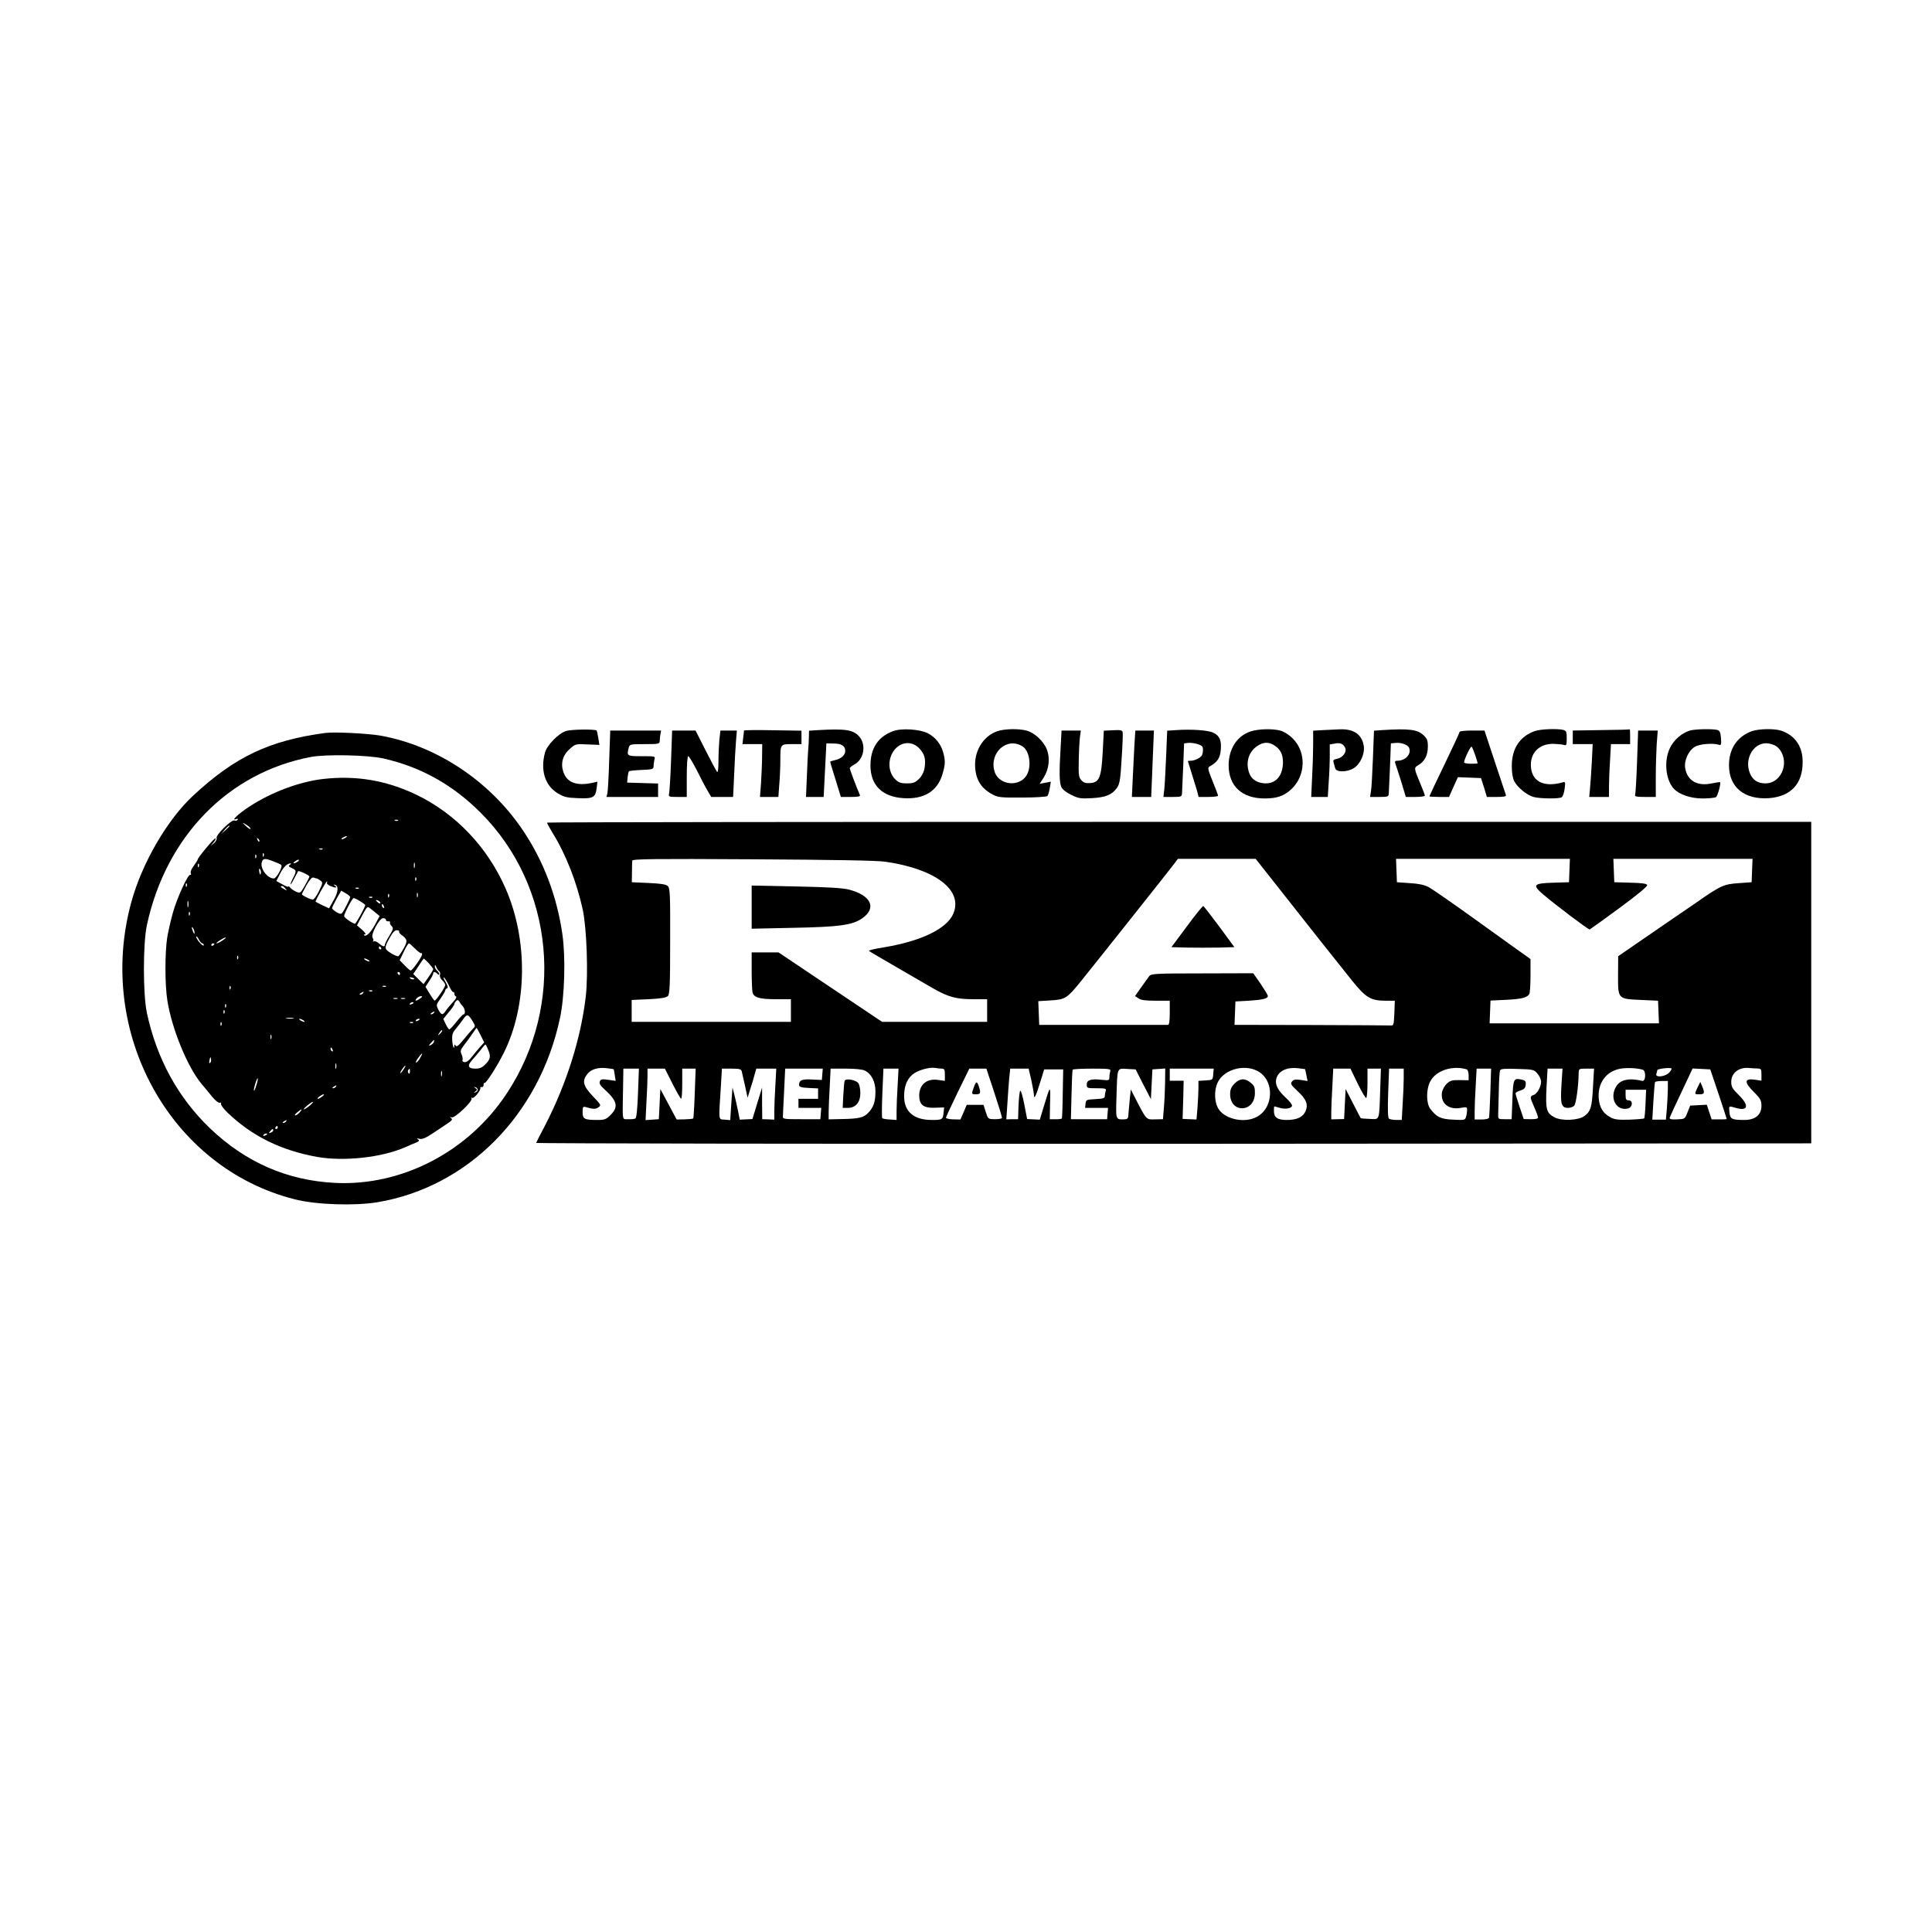 <?xml version="1.0" standalone="no"?>
<!DOCTYPE svg PUBLIC "-//W3C//DTD SVG 20010904//EN"
 "http://www.w3.org/TR/2001/REC-SVG-20010904/DTD/svg10.dtd">
<svg version="1.0" xmlns="http://www.w3.org/2000/svg"
 width="1280pt" height="1280pt" viewBox="0 0 1280 1280"
 preserveAspectRatio="xMidYMid meet">

<g transform="translate(0,1280) scale(0.1,-0.1)"
fill="#000000" stroke="none">
<path d="M3750 7957 c-50 -16 -126 -94 -139 -142 -32 -117 -1 -219 83 -270 43
-26 60 -30 135 -33 101 -4 116 4 124 66 l5 43 -36 -8 c-103 -22 -167 3 -190
74 -19 57 -3 112 45 153 35 31 38 32 115 28 l79 -3 -7 45 c-4 25 -9 47 -11 50
-10 10 -170 8 -203 -3z"/>
<path d="M4929 7960 c0 -3 -2 -24 -5 -47 l-5 -43 66 0 65 0 -1 -82 c0 -46 -4
-125 -7 -176 l-7 -92 61 0 61 0 6 83 c4 45 7 117 7 159 0 108 0 108 76 108
l64 0 0 45 0 44 -190 3 c-105 2 -190 1 -191 -2z"/>
<path d="M5423 7963 l-63 -4 -1 -42 c0 -23 -2 -58 -4 -77 -2 -19 -6 -99 -9
-177 l-6 -143 58 0 59 0 9 178 9 177 47 -1 c53 0 78 -16 78 -49 0 -28 -28 -53
-68 -61 -18 -4 -32 -9 -32 -11 0 -3 16 -56 36 -119 l35 -114 66 0 c48 0 64 3
60 13 -22 49 -67 170 -67 177 0 5 13 16 30 25 64 33 81 131 32 186 -40 44 -89
52 -269 42z"/>
<path d="M5917 7956 c-100 -37 -150 -113 -150 -228 0 -130 78 -207 218 -216
136 -9 226 46 259 159 19 62 20 90 5 144 -15 55 -52 101 -102 127 -53 27 -175
35 -230 14z m175 -116 c34 -37 42 -67 34 -125 -5 -30 -17 -54 -37 -75 -26 -25
-38 -30 -81 -30 -41 0 -54 5 -78 28 -52 53 -49 150 6 205 46 46 113 45 156 -3z"/>
<path d="M6606 7955 c-86 -30 -145 -119 -146 -218 0 -95 36 -158 115 -200 36
-20 55 -22 198 -21 86 0 161 5 166 10 5 5 12 28 16 52 l7 43 -37 -7 -37 -7 27
42 c35 56 43 127 21 185 -21 54 -81 111 -133 125 -52 15 -150 13 -197 -4z
m170 -101 c44 -29 59 -126 29 -184 -45 -88 -188 -75 -216 19 -37 125 84 232
187 165z"/>
<path d="M7374 7962 l-61 -3 -7 -137 c-9 -172 -22 -206 -82 -210 -31 -2 -44 2
-60 19 -17 19 -19 34 -17 133 1 61 5 130 8 154 l6 42 -64 0 -64 0 -6 -112
c-10 -164 -9 -234 5 -263 7 -15 33 -36 65 -51 48 -24 62 -26 136 -22 92 5 134
22 167 68 18 26 23 52 31 191 6 88 9 168 7 177 -2 14 -13 17 -64 14z"/>
<path d="M7794 7963 l-61 -4 -7 -167 c-4 -92 -9 -191 -12 -219 l-6 -53 61 0
c56 0 61 2 62 23 1 12 4 92 8 177 l6 155 25 3 c13 2 41 -1 62 -7 32 -10 38
-16 38 -39 0 -15 -4 -32 -8 -38 -11 -16 -48 -34 -71 -34 -12 0 -21 -1 -21 -3
0 -1 11 -36 24 -77 13 -41 29 -94 36 -117 l11 -43 64 0 c36 0 65 4 65 8 0 4
-16 48 -36 96 -32 79 -34 90 -20 98 52 29 69 55 74 110 5 64 -7 92 -48 113
-32 17 -146 25 -246 18z"/>
<path d="M8282 7953 c-88 -31 -141 -115 -142 -222 0 -139 88 -221 239 -221 81
0 127 16 176 61 96 89 101 245 11 335 -24 25 -58 46 -81 53 -55 15 -151 12
-203 -6z m162 -92 c39 -26 55 -57 56 -109 0 -87 -43 -142 -113 -142 -52 0 -92
23 -108 62 -29 71 -9 145 50 185 41 28 77 29 115 4z"/>
<path d="M8768 7963 l-68 -4 0 -92 c0 -51 -3 -149 -7 -219 l-6 -128 55 0 55 0
6 98 c4 53 7 131 7 173 l0 77 30 5 c37 8 57 1 71 -25 15 -27 -13 -67 -52 -75
-23 -4 -28 -10 -24 -24 3 -11 8 -28 11 -39 7 -27 77 -27 122 0 45 28 76 97 67
150 -13 76 -68 112 -160 108 -22 -1 -70 -3 -107 -5z"/>
<path d="M9159 7963 l-56 -4 -7 -182 c-4 -100 -9 -199 -13 -219 l-6 -38 62 0
c56 0 61 2 62 23 1 12 4 92 8 177 l6 155 31 3 c37 4 83 -13 90 -33 16 -41 -24
-85 -78 -85 -15 0 -18 -4 -14 -17 4 -10 21 -64 39 -120 l31 -103 63 0 c35 0
63 4 63 9 0 5 -13 40 -29 77 -45 108 -45 107 -11 127 40 24 60 65 60 122 0 39
-5 52 -30 75 -40 37 -94 44 -271 33z"/>
<path d="M10167 7956 c-99 -36 -151 -116 -151 -231 0 -46 6 -81 17 -102 22
-41 83 -91 127 -103 42 -12 170 -13 187 -2 7 5 16 30 19 56 6 44 5 48 -12 43
-122 -35 -203 3 -211 100 -8 92 52 155 147 155 28 -1 60 -4 70 -7 18 -6 20 -2
20 43 0 43 -3 50 -22 56 -40 10 -152 6 -191 -8z"/>
<path d="M10608 7963 l-188 -3 0 -45 0 -45 66 0 66 0 -6 -122 c-4 -68 -9 -147
-12 -175 l-5 -53 65 0 66 0 0 68 c0 38 3 117 7 175 l6 107 64 0 63 0 0 50 c0
28 -1 49 -2 48 -2 -2 -87 -4 -190 -5z"/>
<path d="M11196 7960 c-53 -16 -105 -61 -131 -113 -42 -84 -31 -210 23 -271
35 -39 112 -66 192 -66 41 0 81 4 89 9 11 7 34 91 27 99 -2 1 -26 -2 -54 -8
-96 -21 -163 17 -177 100 -9 51 22 118 65 143 30 18 119 25 157 13 16 -5 18 0
15 43 -3 40 -8 50 -25 55 -32 8 -147 6 -181 -4z"/>
<path d="M11607 7956 c-97 -35 -152 -116 -152 -226 0 -146 102 -229 265 -218
144 11 223 94 223 238 1 104 -50 178 -142 209 -45 15 -147 13 -194 -3z m167
-104 c90 -81 38 -242 -78 -242 -50 0 -83 21 -102 66 -42 101 30 215 126 198
19 -3 43 -13 54 -22z"/>
<path d="M4036 7763 c-3 -109 -9 -208 -12 -220 l-6 -23 171 0 171 0 0 45 0 44
-102 3 -103 3 3 35 c2 19 6 37 9 40 2 3 40 7 84 9 73 3 79 5 79 25 0 11 3 31
6 44 6 22 5 22 -85 22 -98 0 -100 1 -85 58 6 21 11 22 105 22 96 0 99 1 100
23 0 12 2 32 5 45 l4 22 -168 0 -169 0 -7 -197z"/>
<path d="M4446 7763 c-4 -109 -10 -208 -13 -220 -5 -22 -2 -23 56 -23 l61 0 0
135 c0 79 4 135 10 135 5 0 30 -42 56 -92 25 -51 57 -112 71 -135 l25 -43 73
0 72 0 7 148 c3 81 9 180 12 220 l6 72 -54 0 -55 0 -7 -61 c-3 -34 -6 -98 -6
-142 0 -50 -4 -77 -9 -71 -5 5 -39 69 -76 142 l-67 132 -77 0 -78 0 -7 -197z"/>
<path d="M7516 7868 c-3 -51 -8 -150 -11 -220 l-6 -128 64 0 64 0 9 220 9 220
-62 0 -61 0 -6 -92z"/>
<path d="M9670 7951 c0 -5 -45 -102 -100 -216 -55 -114 -100 -209 -100 -211 0
-2 29 -4 65 -4 l65 0 29 65 30 66 77 -3 76 -3 20 -62 19 -63 65 0 c48 0 64 3
61 13 -2 6 -35 105 -73 219 l-69 208 -82 0 c-46 0 -83 -4 -83 -9z m104 -155
c9 -27 16 -51 16 -53 0 -2 -20 -3 -45 -3 -25 0 -45 4 -45 9 0 20 44 111 50
104 4 -4 15 -30 24 -57z"/>
<path d="M10846 7754 c-4 -113 -10 -212 -13 -220 -4 -11 9 -14 66 -14 l71 0 0
128 c0 71 3 170 6 220 l7 92 -65 0 -65 0 -7 -206z"/>
<path d="M2155 7944 c-370 -50 -597 -157 -874 -414 -172 -159 -340 -447 -411
-707 -237 -864 258 -1762 1084 -1969 141 -36 397 -44 547 -19 598 100 1073
579 1209 1220 31 143 38 402 16 555 -36 251 -124 483 -259 685 -220 329 -571
563 -944 631 -86 15 -308 26 -368 18z m385 -169 c248 -56 459 -174 645 -360
488 -488 561 -1273 172 -1860 -254 -385 -694 -614 -1137 -592 -317 16 -592
136 -828 361 -212 203 -354 462 -419 766 -26 122 -26 459 0 580 127 589 539
1011 1087 1115 101 19 377 13 480 -10z"/>
<path d="M2140 7639 c-155 -18 -339 -86 -485 -181 -73 -47 -128 -98 -92 -85
11 4 16 3 12 -4 -4 -6 -14 -8 -22 -5 -19 8 -125 -97 -118 -116 3 -8 -5 -23
-17 -34 l-23 -19 19 23 c11 12 17 25 14 28 -6 6 -118 -128 -118 -140 0 -4 -12
-23 -26 -42 -15 -19 -24 -40 -20 -49 3 -9 2 -14 -3 -11 -14 9 -87 -150 -115
-249 -14 -49 -31 -124 -38 -165 -16 -102 -16 -316 1 -420 29 -184 132 -436
223 -547 22 -26 56 -67 75 -91 20 -24 42 -41 49 -38 7 3 11 0 8 -7 -2 -7 17
-33 43 -58 162 -156 355 -251 595 -294 178 -31 426 -4 582 64 23 10 54 24 70
30 24 10 27 14 15 22 -10 7 -7 8 11 4 18 -4 41 6 85 35 33 22 78 52 99 66 31
21 36 28 25 36 -11 8 -11 9 3 5 21 -7 142 108 132 125 -4 7 -3 8 4 4 11 -7 59
50 54 65 -1 5 4 8 10 7 7 -2 12 5 12 14 -1 10 2 16 6 13 9 -6 83 110 128 200
156 313 161 750 11 1090 -120 274 -331 495 -591 620 -199 95 -399 129 -618
104z m497 -275 c-3 -3 -12 -4 -19 -1 -8 3 -5 6 6 6 11 1 17 -2 13 -5z m-977
-55 c0 -5 -11 1 -25 13 -14 12 -25 23 -25 25 0 2 11 -4 25 -13 14 -9 25 -20
25 -25z m-140 18 c0 -2 -12 -14 -27 -28 l-28 -24 24 28 c23 25 31 32 31 24z
m770 -77 c-8 -5 -19 -10 -25 -10 -5 0 -3 5 5 10 8 5 20 10 25 10 6 0 3 -5 -5
-10z m-572 -25 c-3 -3 -9 2 -12 12 -6 14 -5 15 5 6 7 -7 10 -15 7 -18z m419
-51 c-3 -3 -12 -4 -19 -1 -8 3 -5 6 6 6 11 1 17 -2 13 -5z m-390 -46 c-3 -8
-6 -5 -6 6 -1 11 2 17 5 13 3 -3 4 -12 1 -19z m-50 -10 c-3 -8 -6 -5 -6 6 -1
11 2 17 5 13 3 -3 4 -12 1 -19z m115 -25 c24 -9 47 -19 51 -23 12 -11 -31 -90
-49 -90 -43 0 -93 67 -79 109 8 25 21 26 77 4z m158 -3 c-24 -15 -36 -11 -14
4 10 8 21 12 24 10 2 -3 -2 -9 -10 -14z m777 -37 c-3 -10 -5 -4 -5 12 0 17 2
24 5 18 2 -7 2 -21 0 -30z m-1430 5 c-3 -8 -6 -5 -6 6 -1 11 2 17 5 13 3 -3 4
-12 1 -19z m604 13 c-12 -8 -10 -12 12 -22 32 -15 33 -19 7 -69 -11 -22 -18
-40 -15 -40 2 0 14 19 26 43 12 23 23 43 24 45 5 6 75 -27 75 -35 0 -4 -14
-32 -30 -60 -29 -51 -31 -52 -58 -41 -15 7 -33 19 -39 27 -7 8 -13 11 -13 7 0
-4 -18 3 -39 15 l-40 22 24 48 c23 45 47 68 70 69 6 0 3 -4 -4 -9z m-193 -57
c-3 -14 -5 -12 -10 9 -3 19 -2 25 4 19 6 -6 8 -18 6 -28z m370 -34 c4 0 15 -7
25 -14 17 -13 16 -17 -10 -70 -15 -31 -33 -56 -41 -56 -15 0 -72 28 -72 35 0
3 14 30 31 61 22 38 36 53 46 50 8 -3 18 -6 21 -6z m659 -12 c-3 -8 -6 -5 -6
6 -1 11 2 17 5 13 3 -3 4 -12 1 -19z m-591 -17 c-3 -4 6 -13 20 -20 32 -14 54
-15 34 0 -12 8 -12 10 -1 7 26 -7 22 -49 -9 -103 l-30 -53 -43 20 c-23 11 -44
22 -46 24 -4 4 68 134 75 134 3 0 3 -4 0 -9z m-929 -23 c-3 -8 -6 -5 -6 6 -1
11 2 17 5 13 3 -3 4 -12 1 -19z m654 -15 c13 -15 12 -15 -8 -4 -24 12 -29 21
-14 21 5 0 15 -7 22 -17z m486 1 c-3 -3 -12 -4 -19 -1 -8 3 -5 6 6 6 11 1 17
-2 13 -5z m-57 -57 c0 -10 -39 -88 -52 -104 -8 -10 -17 -9 -39 4 -16 10 -29
21 -29 26 0 5 14 33 30 63 l31 53 29 -17 c17 -9 30 -21 30 -25z m447 1 c-3 -7
-5 -2 -5 12 0 14 2 19 5 13 2 -7 2 -19 0 -25z m-190 0 c-3 -8 -6 -5 -6 6 -1
11 2 17 5 13 3 -3 4 -12 1 -19z m-110 -4 c-3 -3 -12 -4 -19 -1 -8 3 -5 6 6 6
11 1 17 -2 13 -5z m-81 -25 c19 -11 34 -23 34 -25 0 -12 -61 -124 -68 -124
-14 0 -72 40 -72 50 0 18 54 120 63 120 5 0 25 -9 43 -21z m-1139 -36 c-3 -10
-5 -2 -5 17 0 19 2 27 5 18 2 -10 2 -26 0 -35z m1273 25 c0 -6 -6 -5 -15 2 -8
7 -15 14 -15 16 0 2 7 1 15 -2 8 -4 15 -11 15 -16z m24 -24 c3 -8 2 -12 -4 -9
-6 3 -10 10 -10 16 0 14 7 11 14 -7z m-64 -34 l35 -29 -30 -56 c-28 -53 -60
-84 -73 -71 -3 3 1 6 8 6 7 0 -3 13 -21 30 l-34 29 25 48 c30 57 40 73 49 73
3 0 22 -14 41 -30z m-1223 -22 c-3 -8 -6 -5 -6 6 -1 11 2 17 5 13 3 -3 4 -12
1 -19z m1300 -33 c-1 -5 6 -9 15 -9 10 1 15 -2 12 -7 -3 -5 2 -16 10 -24 14
-14 12 -21 -14 -64 -17 -27 -30 -53 -30 -60 0 -16 -14 -13 -40 9 -12 11 -28
17 -34 13 -6 -3 -8 -3 -4 2 4 4 3 14 -3 21 -16 19 45 133 70 131 11 0 19 -6
18 -12z m-1268 -85 c0 -10 -3 -8 -9 5 -12 27 -12 43 0 25 5 -8 9 -22 9 -30z
m1355 9 c-2 -4 4 -14 13 -21 43 -31 45 -42 17 -92 -14 -25 -30 -48 -34 -51 -5
-3 -28 6 -50 20 -46 29 -46 34 -4 109 17 30 31 44 44 43 10 -1 17 -4 14 -8z
m-1304 -79 c6 0 10 -6 10 -12 0 -7 -12 0 -25 15 -14 15 -25 33 -25 40 1 7 8 0
16 -15 8 -16 19 -28 24 -28z m135 20 c-16 -11 -34 -20 -40 -20 -12 0 46 38 60
39 6 1 -3 -8 -20 -19z m-55 -24 c0 -3 -4 -8 -10 -11 -5 -3 -10 -1 -10 4 0 6 5
11 10 11 6 0 10 -2 10 -4z m1330 -31 c18 -19 37 -32 41 -30 4 3 6 -2 5 -10 -3
-18 -64 -105 -75 -105 -4 0 -22 15 -40 34 l-33 34 27 56 c14 31 30 56 34 56 4
0 22 -16 41 -35z m-225 5 c3 -5 1 -10 -4 -10 -6 0 -11 5 -11 10 0 6 2 10 4 10
3 0 8 -4 11 -10z m-948 -72 c-3 -8 -6 -5 -6 6 -1 11 2 17 5 13 3 -3 4 -12 1
-19z m863 -8 c8 -5 11 -10 5 -10 -5 0 -17 5 -25 10 -8 5 -10 10 -5 10 6 0 17
-5 25 -10z m400 -21 c16 -18 30 -36 30 -40 0 -5 -14 -29 -32 -54 l-32 -45 -34
33 -34 34 34 51 c18 28 34 51 35 51 2 1 16 -13 33 -30z m70 -54 c6 -4 8 -15 5
-24 -3 -11 3 -25 15 -36 11 -10 20 -24 20 -31 0 -14 -60 -102 -70 -103 -3 -1
-18 20 -33 45 l-28 46 25 39 c15 21 26 43 26 49 0 14 13 13 28 -2 8 -8 12 -8
12 -1 0 6 -7 16 -15 23 -8 7 -15 20 -14 29 0 11 3 10 9 -5 5 -12 14 -25 20
-29z m-260 -15 c0 -5 -2 -10 -4 -10 -3 0 -8 5 -11 10 -3 6 -1 10 4 10 6 0 11
-4 11 -10z m91 -38 c-7 -2 -18 1 -23 6 -8 8 -4 9 13 5 13 -4 18 -8 10 -11z
m234 -43 c12 -27 25 -46 29 -42 3 3 6 -1 6 -9 0 -9 5 -18 11 -20 7 -2 -2 -19
-21 -38 -17 -19 -39 -45 -47 -57 -20 -31 -29 -29 -49 8 -15 31 -15 32 15 74
17 24 31 48 31 53 0 6 5 12 12 14 8 3 5 16 -10 42 -12 20 -17 34 -11 30 6 -3
21 -28 34 -55z m-1448 -21 c-3 -8 -6 -5 -6 6 -1 11 2 17 5 13 3 -3 4 -12 1
-19z m1030 16 c-3 -3 -12 -4 -19 -1 -8 3 -5 6 6 6 11 1 17 -2 13 -5z m-90 -30
c-3 -3 -12 -4 -19 -1 -8 3 -5 6 6 6 11 1 17 -2 13 -5z m-62 -14 c-3 -5 -12
-10 -18 -10 -7 0 -6 4 3 10 19 12 23 12 15 0z m379 -35 c-25 -19 -40 -19 -24
0 7 8 20 15 28 15 13 0 12 -3 -4 -15z m-151 -2 c-7 -2 -19 -2 -25 0 -7 3 -2 5
12 5 14 0 19 -2 13 -5z m50 0 c-7 -2 -19 -2 -25 0 -7 3 -2 5 12 5 14 0 19 -2
13 -5z m384 -51 c14 -15 18 -52 5 -52 -5 0 -26 -22 -48 -50 -21 -27 -42 -49
-47 -50 -4 0 -15 16 -24 35 l-16 34 36 45 c21 24 37 48 37 53 0 5 5 14 12 21
9 9 14 8 22 -5 5 -10 16 -24 23 -31z m-327 24 c0 -2 -7 -7 -16 -10 -8 -3 -12
-2 -9 4 6 10 25 14 25 6z m-1243 -28 c-3 -8 -6 -5 -6 6 -1 11 2 17 5 13 3 -3
4 -12 1 -19z m-10 -40 c-3 -8 -6 -5 -6 6 -1 11 2 17 5 13 3 -3 4 -12 1 -19z
m1388 2 c-3 -5 -12 -10 -18 -10 -7 0 -6 4 3 10 19 12 23 12 15 0z m258 -59
c17 -29 17 -31 -1 -48 -10 -10 -38 -42 -61 -71 -32 -39 -46 -50 -52 -40 -7 10
-9 10 -9 -1 0 -33 -13 1 -14 40 -2 33 3 49 24 73 14 17 37 46 49 64 25 36 34
34 64 -17z m-1190 22 c-13 -2 -33 -2 -45 0 -13 2 -3 4 22 4 25 0 35 -2 23 -4z
m67 -13 c8 -5 11 -10 5 -10 -5 0 -17 5 -25 10 -8 5 -10 10 -5 10 6 0 17 -5 25
-10z m770 6 c0 -2 -7 -7 -16 -10 -8 -3 -12 -2 -9 4 6 10 25 14 25 6z m-1313
-38 c-3 -8 -6 -5 -6 6 -1 11 2 17 5 13 3 -3 4 -12 1 -19z m1270 16 c-3 -3 -12
-4 -19 -1 -8 3 -5 6 6 6 11 1 17 -2 13 -5z m447 -82 l24 -48 -27 -30 c-15 -16
-39 -46 -55 -66 -16 -22 -35 -36 -47 -35 -12 1 -17 7 -15 14 3 7 0 24 -6 38
-10 22 -7 30 18 63 16 20 41 54 54 74 14 21 26 38 27 38 2 0 14 -22 27 -48z
m-268 10 c-17 -16 -18 -16 -5 5 7 12 15 20 18 17 3 -2 -3 -12 -13 -22z m-1119
-34 c-3 -7 -5 -2 -5 12 0 14 2 19 5 13 2 -7 2 -19 0 -25z m1077 -22 c-3 -8
-13 -17 -22 -21 -13 -5 -13 -2 3 15 21 24 26 25 19 6z m361 -53 c18 -43 14
-62 -22 -97 -18 -19 -36 -26 -63 -26 -49 0 -56 19 -22 57 15 17 40 46 56 66
15 21 30 37 32 37 2 0 11 -16 19 -37z m-1031 1 c3 -8 2 -12 -4 -9 -6 3 -10 10
-10 16 0 14 7 11 14 -7z m579 -54 c-9 -16 -21 -30 -26 -30 -5 0 1 14 13 30 12
17 24 30 26 30 3 0 -3 -13 -13 -30z m-1391 -32 c-6 -6 -7 0 -4 19 5 21 7 23
10 9 2 -10 0 -22 -6 -28z m835 -35 c-3 -10 -5 -4 -5 12 0 17 2 24 5 18 2 -7 2
-21 0 -30z m447 -8 c-9 -14 -18 -25 -21 -25 -5 0 5 18 20 38 17 22 18 13 1
-13z m42 -15 c0 -12 -4 -16 -9 -11 -5 5 -6 14 -3 20 10 15 12 14 12 -9z m211
-27 c-3 -10 -5 -4 -5 12 0 17 2 24 5 18 2 -7 2 -21 0 -30z m-1228 -62 c-7 -23
-14 -39 -16 -37 -3 2 1 23 8 45 7 23 14 39 16 37 3 -2 -1 -23 -8 -45z m526
-11 c-3 -5 -12 -10 -18 -10 -7 0 -6 4 3 10 19 12 23 12 15 0z m940 -20 c0 -7
-7 -15 -15 -17 -13 -4 -13 -3 0 6 13 10 13 12 0 22 -13 9 -13 10 0 6 8 -2 15
-10 15 -17z m-1031 -45 c-10 -8 -23 -15 -28 -15 -6 0 -1 7 10 15 10 8 23 15
28 15 6 0 1 -7 -10 -15z m-82 -60 c-17 -14 -34 -25 -38 -25 -11 1 48 50 59 50
5 0 -5 -11 -21 -25z m-67 -45 c-10 -11 -23 -20 -29 -20 -6 1 0 10 13 20 30 26
39 26 16 0z m-90 -60 c-3 -5 -12 -10 -18 -10 -7 0 -6 4 3 10 19 12 23 12 15 0z
m-55 -40 c0 -5 -5 -10 -11 -10 -5 0 -7 5 -4 10 3 6 8 10 11 10 2 0 4 -4 4 -10z
m-30 -19 c0 -5 -7 -12 -16 -15 -14 -5 -15 -4 -4 9 14 17 20 19 20 6z m-40 -25
c0 -2 -7 -7 -16 -10 -8 -3 -12 -2 -9 4 6 10 25 14 25 6z"/>
<path d="M3625 7350 c-2 -3 15 -34 37 -70 88 -142 159 -325 199 -507 26 -125
37 -422 20 -574 -32 -276 -126 -576 -269 -854 -32 -60 -59 -113 -60 -117 -2
-4 1898 -7 4222 -6 l4226 3 0 1040 c0 572 0 1051 0 1065 l0 25 -4186 0 c-2302
0 -4187 -2 -4189 -5z m2240 -259 c333 -48 517 -188 451 -344 -42 -100 -213
-183 -464 -224 -56 -9 -99 -19 -95 -23 4 -4 85 -51 178 -105 94 -54 204 -118
245 -142 101 -58 155 -73 267 -73 l93 0 0 -75 0 -75 -348 0 -348 0 -343 230
-343 230 -89 0 -89 0 0 -122 c0 -68 3 -133 6 -144 9 -33 47 -44 154 -44 l100
0 0 -75 0 -75 -527 0 -528 0 0 73 0 72 113 5 c80 4 116 10 127 21 12 12 15 70
15 363 1 306 -1 351 -15 365 -12 12 -44 17 -128 21 l-111 5 1 65 c0 36 1 71 2
78 1 11 142 13 799 9 529 -3 824 -8 877 -16z m2578 -138 c198 -252 434 -550
518 -654 89 -110 122 -129 220 -129 l60 0 -3 -82 c-3 -72 -5 -83 -20 -82 -10
1 -248 2 -528 3 l-511 1 3 78 3 77 90 5 c91 6 125 14 125 32 0 5 -22 41 -48
80 l-49 70 -338 -1 c-311 0 -338 -2 -351 -18 -7 -10 -32 -44 -54 -75 l-40 -57
22 -15 c16 -12 47 -16 115 -16 l93 0 0 -80 c0 -57 -4 -80 -12 -80 -7 0 -202 0
-433 0 l-420 0 -3 79 -3 78 81 5 c99 6 109 12 211 139 121 150 582 731 609
767 l24 32 257 0 258 0 124 -157z m1955 80 l-3 -78 -102 -3 c-133 -4 -143 -14
-71 -76 85 -73 302 -236 310 -234 4 2 93 65 197 142 121 89 187 144 184 152
-3 10 -34 14 -111 16 l-107 3 -3 78 -3 77 461 0 461 0 -3 -77 -3 -78 -85 -6
c-101 -7 -119 -15 -292 -136 -71 -48 -213 -146 -318 -218 l-189 -130 -1 -127
c0 -158 -3 -156 156 -163 l109 -5 3 -75 3 -75 -561 0 -561 0 3 76 3 75 105 5
c100 5 137 14 152 38 4 6 8 61 8 122 l0 110 -42 30 c-24 17 -167 119 -318 228
-151 109 -293 207 -315 219 -28 14 -66 23 -125 26 l-85 6 -3 78 -3 77 576 0
576 0 -3 -77z m-6332 -1317 c1 0 4 -18 7 -39 l6 -38 -49 7 c-42 6 -51 4 -56
-11 -5 -13 3 -28 32 -53 83 -76 93 -115 40 -168 -30 -30 -40 -34 -87 -34 -88
0 -99 6 -99 52 0 33 3 38 18 34 52 -15 68 -16 87 -2 19 14 18 16 -38 74 -64
68 -72 100 -36 146 25 32 71 46 129 39 25 -3 45 -6 46 -7z m2175 4 c16 0 19
-8 19 -41 l0 -40 -44 6 c-75 12 -125 -30 -126 -102 0 -63 28 -85 105 -82 l60
2 -3 -29 c-5 -52 -7 -54 -79 -54 -119 0 -183 55 -183 157 0 63 17 109 53 142
31 28 110 52 151 46 16 -3 37 -5 47 -5z m2089 -15 c120 -62 110 -258 -17 -311
-85 -36 -208 -3 -244 66 -23 42 -25 114 -4 163 37 88 172 130 265 82z m317 11
c0 -1 4 -18 8 -39 l8 -39 -45 7 c-35 5 -47 3 -58 -10 -12 -15 -8 -22 37 -64
58 -54 71 -87 53 -132 -17 -40 -57 -59 -124 -59 -63 0 -86 16 -86 61 0 16 1
29 3 29 1 0 17 -4 36 -10 40 -11 81 -3 81 16 0 7 -18 30 -41 51 -52 48 -72 86
-64 123 12 54 71 83 150 72 22 -2 41 -5 42 -6z m1071 -1 c6 -3 12 -20 12 -38
l0 -34 -59 1 c-50 1 -63 -3 -85 -23 -14 -13 -28 -38 -32 -55 -13 -74 42 -121
124 -106 39 7 42 6 42 -14 0 -11 -3 -32 -7 -44 -6 -23 -9 -24 -84 -20 -83 3
-112 17 -153 72 -27 35 -28 125 -2 178 36 75 148 112 244 83z m1165 -2 c24 -6
21 -80 -3 -74 -87 21 -146 8 -173 -38 -46 -77 2 -164 79 -145 31 8 35 54 4 54
-16 0 -20 7 -20 35 l0 35 68 0 68 0 -4 -92 c-2 -51 -6 -95 -9 -98 -2 -2 -45
-6 -96 -8 -74 -2 -99 0 -126 15 -50 26 -74 64 -79 127 -8 99 48 177 140 195
40 8 110 6 151 -6z m176 -19 c-27 -29 -96 -35 -85 -8 3 9 6 20 6 24 0 9 78 18
93 12 5 -2 -2 -15 -14 -28z m584 27 c25 -1 27 -4 27 -41 l0 -40 -45 7 c-69 9
-71 -16 -6 -81 45 -45 51 -57 51 -93 0 -59 -41 -93 -113 -93 -83 0 -95 6 -99
51 -4 44 -6 43 42 29 82 -24 91 15 20 85 -43 42 -50 55 -50 88 0 59 52 99 120
91 14 -1 37 -3 53 -3z m-7416 -163 c-4 -104 -10 -164 -17 -168 -7 -4 -28 -6
-48 -5 -42 2 -38 -25 -34 210 l2 125 52 0 51 0 -6 -162z m228 63 c28 -55 53
-100 58 -100 4 -1 7 44 7 99 l0 100 45 0 44 0 -6 -162 c-3 -90 -8 -165 -10
-168 -3 -3 -28 -5 -58 -6 l-52 -1 -54 101 -54 101 -5 -100 -5 -100 -44 -3 -44
-3 6 122 c4 67 7 144 7 171 l0 48 58 0 57 0 50 -99z m459 82 c2 -10 12 -54 22
-97 l17 -79 18 59 c11 32 24 76 29 97 l11 37 66 0 66 0 -6 -112 c-4 -62 -7
-138 -7 -169 l0 -57 -40 2 -40 1 -1 105 0 105 -32 -104 -32 -105 -42 -2 -42
-2 -11 56 c-7 32 -17 80 -24 107 l-13 50 -8 -108 -7 -108 -37 3 c-42 3 -40
-12 -26 206 l8 132 63 0 c51 0 64 -3 68 -17z m534 -20 l-3 -38 -66 3 c-67 4
-86 -5 -85 -38 1 -11 16 -16 64 -18 l62 -3 0 -34 0 -35 -65 0 -65 0 0 -30 0
-30 76 0 75 0 -3 -37 -3 -38 -125 0 c-119 0 -125 1 -123 20 0 11 4 86 8 168
l7 147 125 0 124 0 -3 -37z m282 24 c44 -22 70 -73 70 -138 0 -68 -12 -104
-47 -141 -31 -33 -62 -40 -175 -42 l-88 -2 0 47 c0 25 3 101 7 167 l6 122 101
0 c61 0 111 -5 126 -13z m217 -99 c-4 -62 -7 -139 -7 -170 l0 -58 -44 3 c-25
1 -48 5 -51 9 -3 3 -3 78 1 167 l7 161 50 0 50 0 -6 -112z m641 -48 c29 -88
52 -163 50 -167 -2 -5 -23 -8 -48 -8 -44 1 -44 1 -59 48 l-15 47 -55 0 -56 0
-21 -49 -21 -48 -49 1 c-27 1 -48 6 -47 11 1 6 36 81 78 168 l77 157 57 0 56
0 53 -160z m245 83 c9 -43 17 -87 17 -97 0 -34 14 -7 41 82 l27 87 63 0 63 0
-3 -160 c-1 -88 -4 -162 -6 -165 -2 -3 -21 -6 -42 -5 l-38 0 2 110 c3 119 2
119 -42 -27 l-26 -86 -42 2 -42 2 -19 98 c-10 53 -22 94 -27 89 -4 -4 -9 -49
-11 -98 l-3 -90 -39 0 -39 -1 7 101 c3 55 9 130 12 168 l7 67 61 0 61 0 18
-77z m523 61 c-3 -9 -6 -26 -6 -39 0 -23 -2 -24 -51 -19 -72 8 -99 -1 -99 -31
0 -24 2 -25 66 -25 56 0 65 -2 60 -16 -3 -9 -6 -24 -6 -34 0 -16 -9 -19 -62
-22 -60 -3 -63 -4 -66 -30 l-3 -28 76 0 76 0 -3 -37 -3 -38 -120 0 -120 0 4
160 c2 88 5 163 8 168 2 4 61 7 130 7 110 0 124 -2 119 -16z m218 -88 l51 -98
5 98 5 99 43 3 42 3 -1 -93 c-1 -51 -4 -127 -8 -168 l-6 -75 -53 -1 c-59 -2
-55 -6 -130 139 l-30 59 -6 -54 c-3 -29 -7 -73 -9 -98 -2 -43 -4 -45 -32 -46
-53 -1 -53 -3 -48 149 6 199 2 189 70 185 l57 -3 50 -99z m464 67 c-3 -38 -3
-38 -50 -41 l-48 -3 0 -47 c0 -26 -3 -84 -6 -128 l-7 -81 -46 2 -46 2 4 126 3
127 -46 0 -46 0 0 40 0 40 146 0 145 0 -3 -37z m957 -62 c27 -55 52 -98 57
-95 4 3 8 48 8 100 l0 94 45 0 44 0 -5 -147 c-7 -203 -2 -189 -70 -186 -31 1
-57 3 -59 5 -1 2 -25 46 -51 98 l-49 95 -5 -100 -5 -99 -42 -1 -43 -1 0 46 c0
26 3 102 7 168 l6 122 57 0 57 0 48 -99z m305 36 c0 -35 -3 -112 -7 -170 l-6
-107 -36 0 c-20 0 -41 4 -48 8 -8 5 -10 51 -6 170 l6 162 48 0 49 0 0 -63z
m574 -94 c-3 -87 -7 -163 -9 -169 -2 -6 -24 -11 -49 -11 l-46 0 0 56 c0 31 3
107 7 169 l6 112 48 0 48 0 -5 -157z m312 124 c13 -15 24 -39 24 -53 0 -35
-26 -81 -50 -89 -25 -8 -25 -13 5 -81 14 -31 25 -62 25 -68 0 -8 -17 -11 -47
-11 l-48 1 -27 80 c-14 43 -27 84 -27 89 -1 6 14 15 32 20 24 8 33 16 35 37 3
22 -2 29 -22 34 -58 14 -61 10 -66 -131 l-5 -130 -45 0 c-45 0 -45 0 -44 35 1
19 2 89 4 155 1 66 5 126 8 133 4 11 29 13 114 10 106 -3 111 -4 134 -31z
m159 -76 c-8 -125 -1 -151 44 -151 16 0 34 7 41 15 12 14 28 131 29 213 1 32
1 32 52 32 l50 0 -7 -122 c-7 -134 -15 -161 -57 -192 -39 -29 -149 -34 -197
-9 -55 28 -61 53 -54 197 l7 126 50 0 49 0 -7 -109z m1041 -59 c30 -90 54
-164 54 -166 0 -1 -22 -3 -50 -2 l-50 0 -16 48 -16 49 -55 -3 -55 -3 -18 -45
c-17 -44 -18 -44 -69 -46 -38 -2 -51 1 -49 11 2 7 37 83 78 169 l74 157 59 -3
58 -3 55 -163z m-336 39 c0 -25 -3 -83 -6 -128 l-7 -81 -45 0 -45 0 7 120 c4
67 9 124 11 129 3 4 23 7 45 7 l40 0 0 -47z"/>
<path d="M4980 6790 l0 -143 278 6 c307 6 390 18 456 64 97 69 56 153 -93 190
-39 10 -144 16 -348 20 l-293 6 0 -143z"/>
<path d="M7863 6662 l-102 -137 104 -3 c58 -1 152 -1 209 0 l104 3 -99 135
c-55 74 -103 136 -107 137 -4 2 -53 -59 -109 -135z"/>
<path d="M8179 5621 c-22 -23 -29 -39 -29 -70 0 -127 161 -124 164 4 1 39 -3
51 -27 71 -38 32 -72 31 -108 -5z"/>
<path d="M5596 5639 c-3 -8 -6 -51 -9 -96 l-4 -83 34 0 c52 0 83 37 83 98 0
26 -6 56 -13 65 -16 23 -85 35 -91 16z"/>
<path d="M6452 5597 c-16 -45 -16 -47 11 -47 33 0 36 6 24 46 -13 43 -20 43
-35 1z"/>
<path d="M11247 5596 c-22 -47 -22 -46 13 -46 33 0 36 9 17 54 l-12 28 -18
-36z"/>
</g>
</svg>

